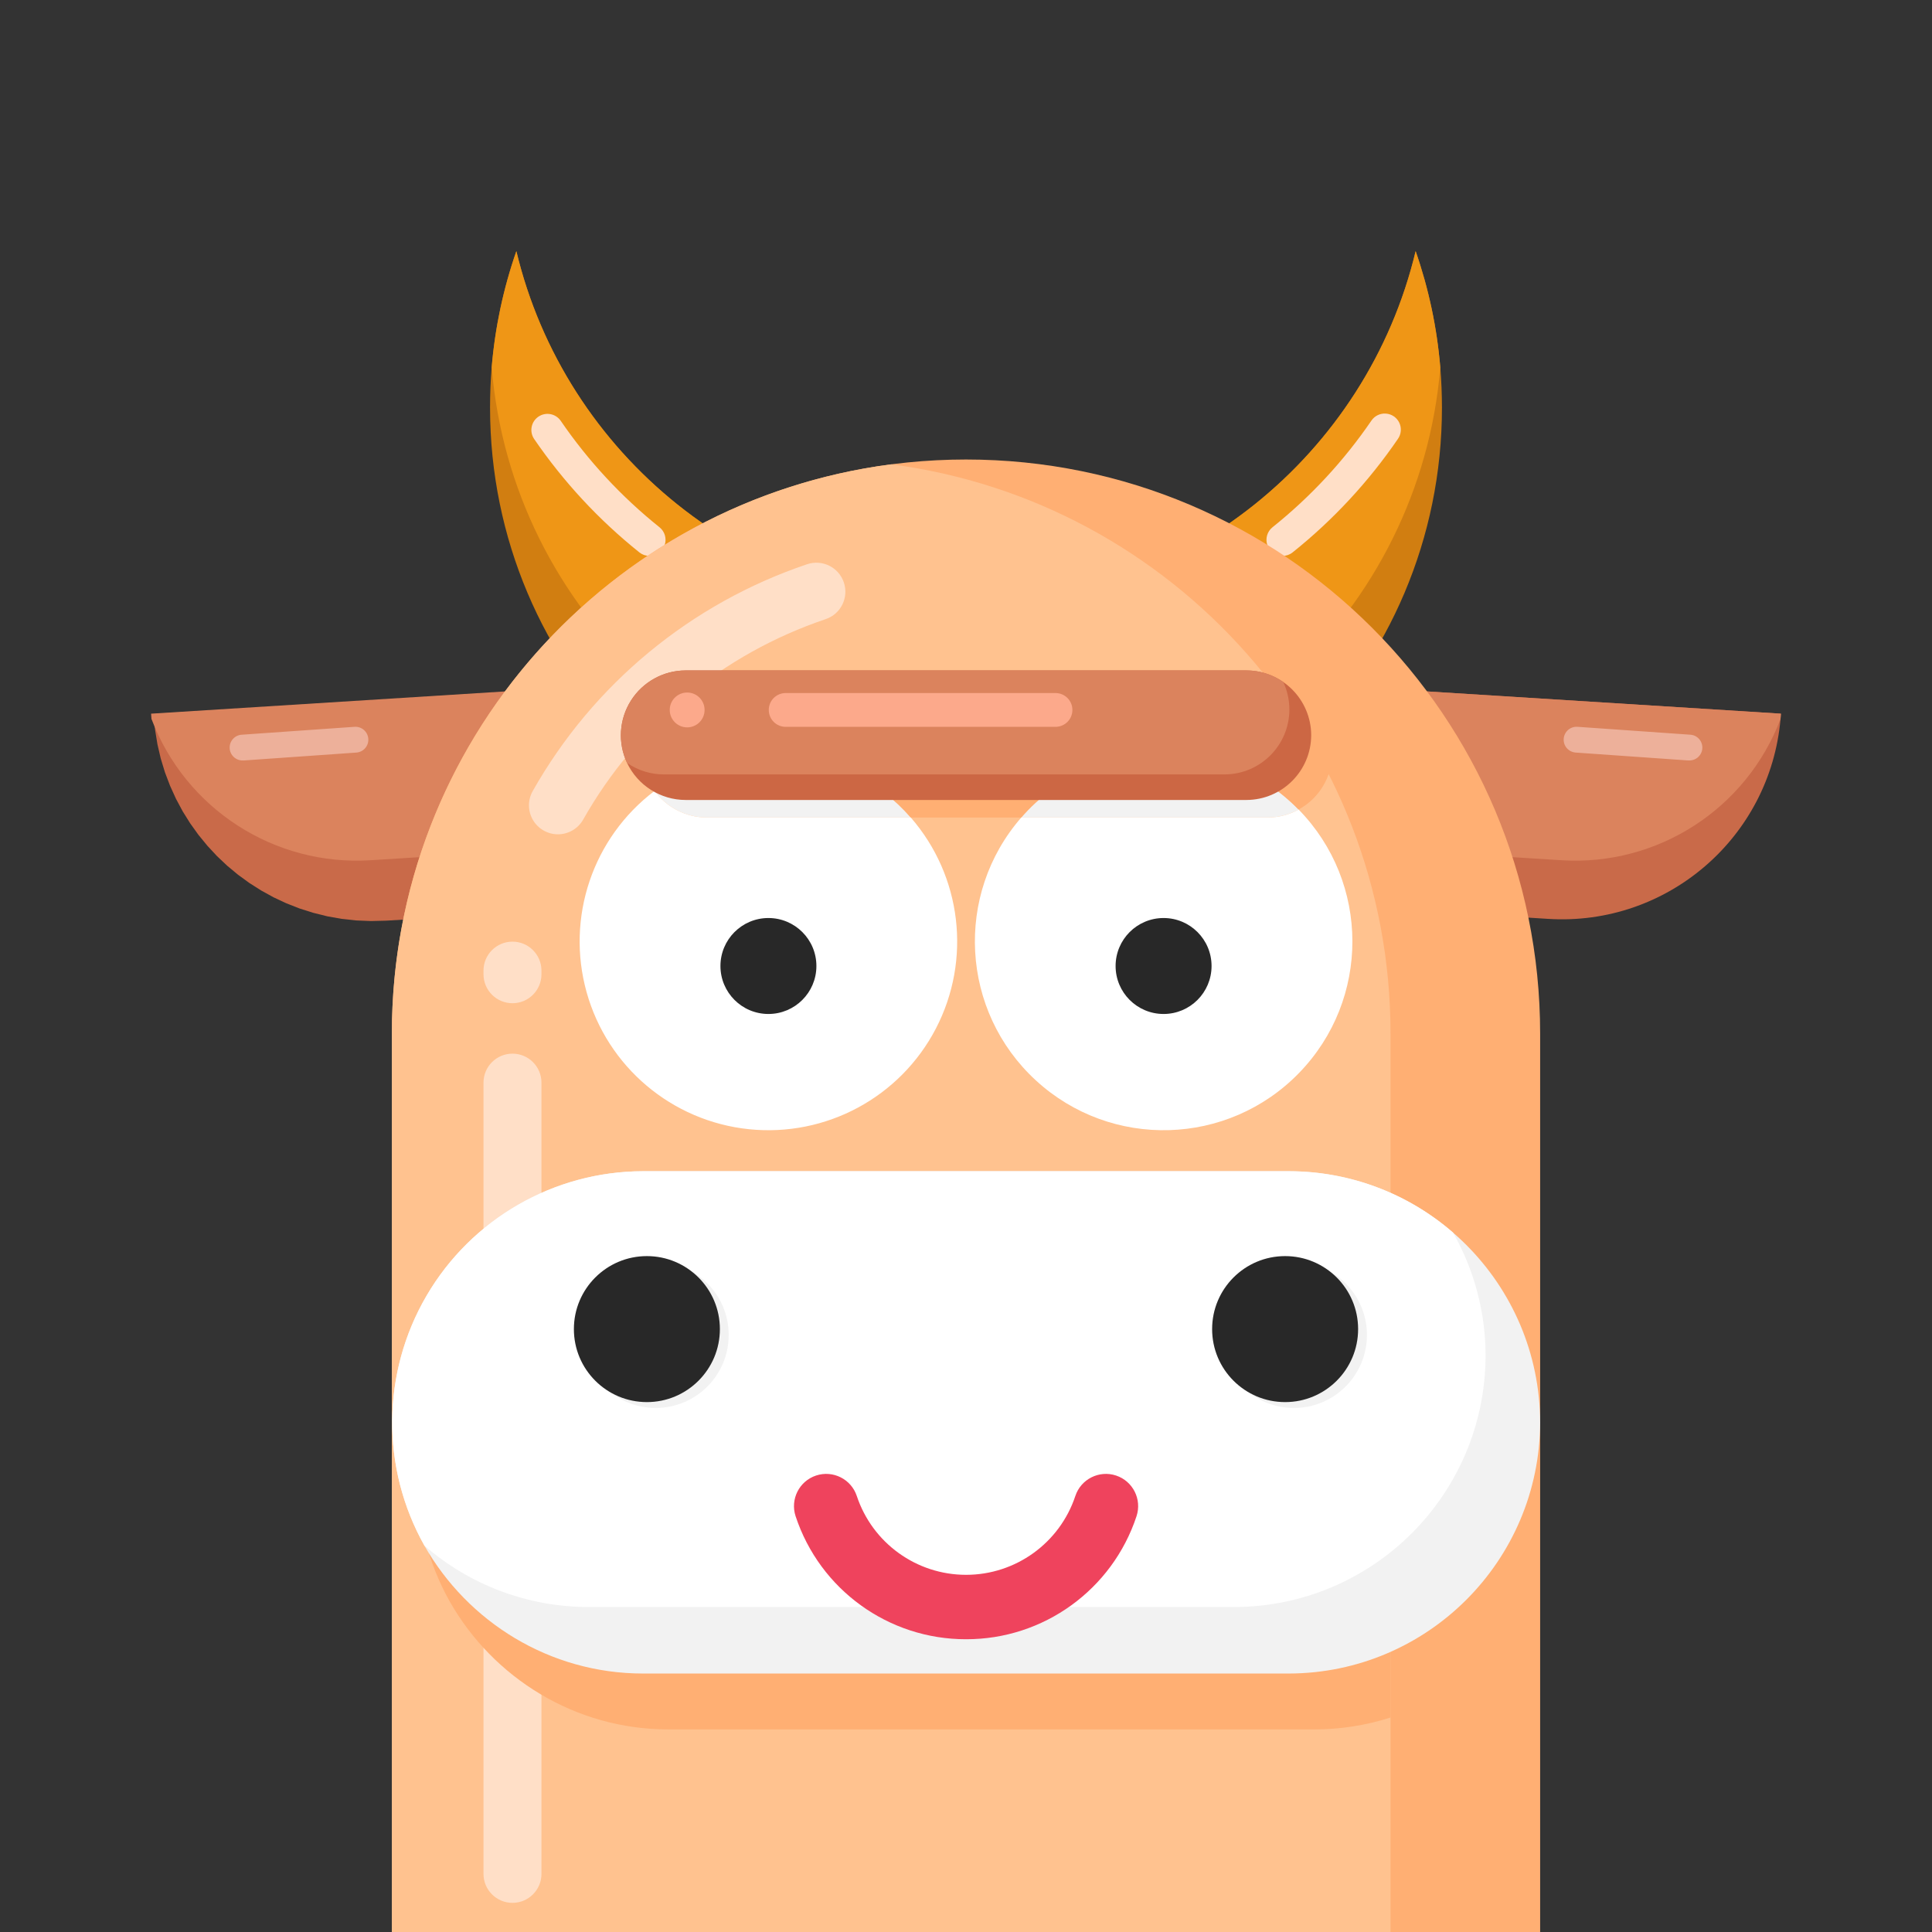 <?xml version="1.0" standalone="no"?><!DOCTYPE svg PUBLIC "-//W3C//DTD SVG 1.1//EN" "http://www.w3.org/Graphics/SVG/1.1/DTD/svg11.dtd"><svg height="1200" node-id="1" sillyvg="true" template-height="1200" template-width="1200" version="1.1" viewBox="0 0 1200 1200" width="1200" xmlns="http://www.w3.org/2000/svg" xmlns:xlink="http://www.w3.org/1999/xlink"><rect x="0" y="0" width="1200" height="1200" fill="#333333" stroke="none"/><defs node-id="43"></defs><g node-id="121"><path d="M 0.00 0.00 L 1200.00 0.00 L 1200.00 1200.00 L 0.00 1200.00 Z" fill="#256ae5" fill-opacity="0" fill-rule="nonzero" group-id="1" node-id="46" stroke="none" target-height="1200" target-width="1200" target-x="0" target-y="0"></path></g><g node-id="122"><path d="M 1106.16 443.27 L 1106.16 443.27 C 1106.09 444.36 1106.01 445.45 1105.92 446.53 C 1099.50 520.25 1035.43 575.38 961.58 570.73 L 838.53 563.00 L 847.09 427.00 L 853.09 427.38 Z" fill="#c96a49" fill-rule="nonzero" group-id="2" node-id="50" stroke="none" target-height="148.38" target-width="267.63" target-x="838.53" target-y="427"></path><g node-id="123"><path d="M 95.40 443.73 L 95.40 443.73 L 95.40 443.73 L 354.98 428.15 L 354.98 428.15 L 363.16 564.44 L 363.16 564.44 L 239.87 571.84 L 230.42 572.08 L 221.20 571.70 L 212.18 570.72 L 203.35 569.15 L 194.60 566.98 L 186.13 564.30 L 177.93 561.09 L 169.96 557.36 L 162.25 553.12 L 154.87 548.43 L 147.83 543.30 L 141.10 537.71 L 134.74 531.70 L 128.81 525.32 L 123.27 518.56 L 118.14 511.40 L 113.48 503.94 L 109.32 496.18 L 105.64 488.09 L 102.44 479.67 L 99.83 471.09 L 97.78 462.25 L 96.30 453.14 L 95.40 443.73 Z" fill="#c96a49" fill-rule="nonzero" group-id="2,3" node-id="54" stroke="none" target-height="143.923" target-width="267.757" target-x="95.402" target-y="428.154"></path></g><path d="M 895.62 253.11 C 895.62 416.38 763.27 548.74 600.00 548.74 C 436.73 548.74 304.38 416.38 304.38 253.11 C 304.38 244.72 304.71 236.42 305.38 228.21 C 307.44 203.59 312.60 179.33 320.72 156.00 C 350.90 282.26 464.48 376.15 600.00 376.15 C 735.52 376.15 849.10 282.26 879.28 156.00 C 887.39 179.34 892.54 203.60 894.59 228.22 C 895.27 236.42 895.61 244.72 895.62 253.11 Z" fill="#d17e11" fill-rule="nonzero" group-id="2" node-id="57" stroke="none" target-height="392.74" target-width="591.24" target-x="304.38" target-y="156"></path><path d="M 894.59 228.21 C 882.00 379.86 754.90 499.00 600.00 499.00 C 445.10 499.00 318.00 379.86 305.41 228.21 C 307.46 203.59 312.61 179.33 320.72 156.00 C 350.90 282.26 464.48 376.15 600.00 376.15 C 735.52 376.15 849.10 282.26 879.28 156.00 C 887.39 179.33 892.54 203.59 894.59 228.21 Z" fill="#ef9616" fill-rule="nonzero" group-id="2" node-id="59" stroke="none" target-height="343" target-width="589.18" target-x="305.41" target-y="156"></path><path d="M 403.37 345.29 C 401.10 345.30 398.90 344.52 397.13 343.10 C 371.96 322.97 349.92 299.21 331.73 272.61 C 328.69 268.06 329.88 261.90 334.40 258.81 C 338.92 255.72 345.08 256.83 348.23 261.31 C 365.31 286.28 386.00 308.58 409.62 327.48 C 412.94 330.13 414.22 334.59 412.81 338.60 C 411.40 342.61 407.62 345.29 403.37 345.29 Z" fill="#ffdfc7" fill-rule="nonzero" group-id="2" node-id="61" stroke="none" target-height="89.578" target-width="85.525" target-x="328.692" target-y="255.717"></path><path d="M 796.63 345.29 C 792.38 345.29 788.60 342.61 787.19 338.60 C 785.78 334.59 787.06 330.13 790.38 327.48 C 814.00 308.58 834.69 286.28 851.77 261.31 C 853.77 258.31 857.22 256.62 860.82 256.89 C 864.41 257.15 867.58 259.32 869.13 262.58 C 870.67 265.83 870.34 269.66 868.27 272.61 C 850.08 299.21 828.04 322.97 802.87 343.10 C 801.10 344.52 798.90 345.30 796.63 345.29 Z" fill="#ffdfc7" fill-rule="nonzero" group-id="2" node-id="63" stroke="none" target-height="88.672" target-width="84.885" target-x="785.783" target-y="256.623"></path><path d="M 1106.16 443.27 L 1106.16 443.27 C 1106.09 444.36 1106.01 445.45 1105.92 446.53 C 1084.73 502.46 1029.56 538.06 969.86 534.31 L 846.81 526.57 L 853.05 427.35 Z" fill="#db835d" fill-rule="nonzero" group-id="2" node-id="65" stroke="none" target-height="110.708" target-width="259.35" target-x="846.81" target-y="427.35"></path><path d="M 93.84 443.27 L 93.84 443.27 C 93.91 444.36 93.99 445.45 94.08 446.53 C 115.27 502.46 170.44 538.06 230.14 534.31 L 353.19 526.57 L 347.00 427.36 Z" fill="#db835d" fill-rule="nonzero" group-id="2" node-id="67" stroke="none" target-height="110.698" target-width="259.35" target-x="93.84" target-y="427.36"></path><path d="M 600.00 285.41 L 600.00 285.41 C 796.94 285.41 956.60 445.06 956.61 642.00 L 956.61 1200.00 L 956.61 1200.00 L 243.39 1200.00 L 243.39 1200.00 L 243.39 642.00 C 243.40 445.06 403.06 285.41 600.00 285.41 Z" fill="#ffaf73" fill-rule="nonzero" group-id="2" node-id="69" stroke="none" target-height="914.59" target-width="713.22" target-x="243.39" target-y="285.41"></path><path d="M 863.68 642.00 L 863.68 1200.00 L 243.39 1200.00 L 243.39 642.00 C 243.39 460.81 378.54 311.17 553.54 288.40 C 728.53 311.18 863.68 460.82 863.68 642.00 Z" fill="#ffc28f" fill-rule="nonzero" group-id="2" node-id="71" stroke="none" target-height="911.6" target-width="620.29" target-x="243.39" target-y="288.4"></path><path d="M 318.31 1181.90 C 308.37 1181.90 300.31 1173.84 300.31 1163.90 L 300.31 672.44 C 300.31 662.50 308.37 654.44 318.31 654.44 C 328.25 654.44 336.31 662.50 336.31 672.44 L 336.31 1163.90 C 336.31 1173.84 328.25 1181.90 318.31 1181.90 Z" fill="#ffdfc7" fill-rule="nonzero" group-id="2" node-id="73" stroke="none" target-height="527.46" target-width="36" target-x="300.31" target-y="654.44"></path><path d="M 806.58 502.83 C 783.71 479.41 752.09 466.62 719.37 467.56 C 686.64 468.50 655.80 483.07 634.31 507.76 L 787.31 507.76 C 794.05 507.77 800.68 506.07 806.58 502.83 Z" fill="#f2f2f2" fill-rule="nonzero" group-id="2" node-id="75" stroke="none" target-height="41.149" target-width="172.27" target-x="634.31" target-y="466.622"></path><path d="M 477.28 467.51 C 451.75 467.47 426.92 475.80 406.58 491.23 C 414.14 501.59 426.18 507.73 439.00 507.76 L 565.69 507.76 C 543.45 482.17 511.19 467.48 477.28 467.51 Z" fill="#f2f2f2" fill-rule="nonzero" group-id="2" node-id="77" stroke="none" target-height="40.292" target-width="159.11" target-x="406.58" target-y="467.468"></path><path d="M 722.72 467.51 C 754.30 467.47 784.55 480.21 806.58 502.83 C 809.95 500.98 813.05 498.66 815.77 495.94 C 827.25 484.43 830.67 467.15 824.46 452.13 C 818.24 437.11 803.60 427.30 787.35 427.27 L 439.00 427.27 C 423.81 427.19 409.88 435.70 403.01 449.25 C 396.14 462.80 397.52 479.07 406.57 491.27 C 455.71 454.11 525.23 461.33 565.68 507.80 L 634.30 507.80 C 656.54 482.19 688.80 467.49 722.72 467.51 Z" fill="#ffaf73" fill-rule="nonzero" group-id="2" node-id="79" stroke="none" target-height="80.61" target-width="434.531" target-x="396.144" target-y="427.19"></path><path d="M 806.58 502.83 C 800.69 506.07 794.07 507.76 787.35 507.76 L 634.35 507.76 C 592.63 555.66 596.65 628.08 643.41 671.07 C 690.18 714.06 762.68 711.99 806.91 666.39 C 851.14 620.80 851.01 548.27 806.62 502.83 Z" fill="#ffffff" fill-rule="nonzero" group-id="2" node-id="81" stroke="none" target-height="211.233" target-width="258.513" target-x="592.629" target-y="502.83"></path><path d="M 406.58 491.23 C 368.16 520.27 351.41 569.85 364.34 616.24 C 377.28 662.63 417.26 696.39 465.16 701.37 C 513.06 706.34 559.13 681.52 581.33 638.78 C 603.52 596.04 597.32 544.08 565.69 507.76 L 439.00 507.76 C 426.18 507.73 414.14 501.59 406.58 491.23 Z" fill="#ffffff" fill-rule="nonzero" group-id="2" node-id="83" stroke="none" target-height="215.115" target-width="252.108" target-x="351.411" target-y="491.23"></path><path d="M 863.68 769.54 L 863.68 1066.77 C 848.38 1071.69 832.41 1074.18 816.34 1074.17 L 415.14 1074.17 C 357.14 1074.17 306.22 1042.06 279.35 994.73 C 252.21 946.44 252.70 887.39 280.63 839.55 C 308.56 791.72 359.75 762.27 415.14 762.16 L 816.34 762.16 C 832.41 762.15 848.38 764.64 863.68 769.54 Z" fill="#ffaf73" fill-rule="nonzero" group-id="2" node-id="85" stroke="none" target-height="312.034" target-width="611.465" target-x="252.215" target-y="762.15"></path><path d="M 346.54 518.20 C 340.14 518.20 334.21 514.79 330.99 509.26 C 327.77 503.72 327.73 496.89 330.89 491.32 C 368.39 424.95 429.09 374.78 501.33 350.45 C 510.75 347.28 520.96 352.34 524.13 361.77 C 527.31 371.19 522.24 381.40 512.82 384.57 C 448.98 406.07 395.35 450.41 362.22 509.06 C 359.02 514.71 353.03 518.20 346.54 518.20 Z" fill="#ffdfc7" fill-rule="nonzero" group-id="2" node-id="87" stroke="none" target-height="170.927" target-width="199.578" target-x="327.73" target-y="347.277"></path><path d="M 318.31 623.12 C 308.37 623.12 300.31 615.06 300.31 605.12 L 300.31 602.87 C 300.31 592.93 308.37 584.87 318.31 584.87 C 328.25 584.87 336.31 592.93 336.31 602.87 L 336.31 605.12 C 336.31 615.06 328.25 623.12 318.31 623.12 Z" fill="#ffdfc7" fill-rule="nonzero" group-id="2" node-id="89" stroke="none" target-height="38.25" target-width="36" target-x="300.31" target-y="584.87"></path><path d="M 507.08 600.00 C 507.08 616.46 493.74 629.80 477.28 629.80 C 460.82 629.80 447.48 616.46 447.48 600.00 C 447.48 583.54 460.82 570.20 477.28 570.20 C 493.74 570.20 507.08 583.54 507.08 600.00 Z" fill="#282828" fill-rule="nonzero" group-id="2" node-id="91" stroke="none" target-height="59.6" target-width="59.6" target-x="447.48" target-y="570.2"></path><path d="M 752.52 600.00 C 752.52 616.46 739.18 629.80 722.72 629.80 C 706.26 629.80 692.92 616.46 692.92 600.00 C 692.92 583.54 706.26 570.20 722.72 570.20 C 739.18 570.20 752.52 583.54 752.52 600.00 Z" fill="#282828" fill-rule="nonzero" group-id="2" node-id="93" stroke="none" target-height="59.6" target-width="59.6" target-x="692.92" target-y="570.2"></path><path d="M 956.61 883.46 C 956.35 969.51 886.66 1039.20 800.61 1039.46 L 399.40 1039.46 C 341.40 1039.46 290.48 1007.35 263.61 960.02 C 236.48 911.73 236.97 852.68 264.90 804.85 C 292.83 757.02 344.01 727.57 399.40 727.46 L 800.60 727.46 C 886.65 727.71 956.35 797.41 956.60 883.46 Z" fill="#f2f2f2" fill-rule="nonzero" group-id="2" node-id="95" stroke="none" target-height="312" target-width="720.13" target-x="236.48" target-y="727.46"></path><path d="M 922.72 842.15 C 922.47 928.20 852.77 997.90 766.72 998.15 L 365.52 998.15 C 328.06 998.15 291.86 984.60 263.61 960.00 C 236.49 911.71 236.99 852.67 264.91 804.84 C 292.84 757.02 344.02 727.57 399.40 727.46 L 800.60 727.46 C 838.05 727.46 874.24 741.00 902.50 765.58 C 915.77 788.92 922.74 815.30 922.72 842.15 Z" fill="#ffffff" fill-rule="nonzero" group-id="2" node-id="97" stroke="none" target-height="270.69" target-width="686.25" target-x="236.49" target-y="727.46"></path><path d="M 452.61 829.17 C 452.61 854.21 432.31 874.51 407.27 874.51 C 382.23 874.51 361.93 854.21 361.93 829.17 C 361.93 804.13 382.23 783.83 407.27 783.83 C 432.31 783.83 452.61 804.13 452.61 829.17 Z" fill="#f2f2f2" fill-rule="nonzero" group-id="2" node-id="99" stroke="none" target-height="90.68" target-width="90.68" target-x="361.93" target-y="783.83"></path><path d="M 849.03 829.17 C 849.03 854.21 828.73 874.51 803.69 874.51 C 778.65 874.51 758.35 854.21 758.35 829.17 C 758.35 804.13 778.65 783.83 803.69 783.83 C 828.73 783.83 849.03 804.13 849.03 829.17 Z" fill="#f2f2f2" fill-rule="nonzero" group-id="2" node-id="101" stroke="none" target-height="90.68" target-width="90.68" target-x="758.35" target-y="783.83"></path><path d="M 814.41 456.63 C 814.35 478.83 796.37 496.81 774.17 496.88 L 425.83 496.88 C 410.30 496.84 396.16 487.90 389.48 473.88 C 383.61 461.42 384.51 446.82 391.88 435.17 C 399.25 423.53 412.05 416.46 425.83 416.43 L 774.17 416.43 C 796.37 416.49 814.35 434.47 814.41 456.67 Z" fill="#cc6744" fill-rule="nonzero" group-id="2" node-id="103" stroke="none" target-height="80.45" target-width="430.803" target-x="383.607" target-y="416.43"></path><path d="M 800.86 440.73 C 800.81 462.94 782.82 480.94 760.61 481.00 L 412.28 481.00 C 404.13 481.00 396.17 478.51 389.48 473.86 C 383.61 461.40 384.51 446.80 391.88 435.15 C 399.25 423.51 412.05 416.44 425.83 416.41 L 774.17 416.41 C 782.33 416.40 790.30 418.88 797.00 423.53 C 799.55 428.90 800.87 434.78 800.86 440.73 Z" fill="#db835d" fill-rule="nonzero" group-id="2" node-id="105" stroke="none" target-height="64.607" target-width="417.262" target-x="383.607" target-y="416.395"></path><path d="M 447.13 825.53 C 447.13 850.57 426.83 870.87 401.79 870.87 C 376.75 870.87 356.45 850.57 356.45 825.53 C 356.45 800.49 376.75 780.19 401.79 780.19 C 426.83 780.19 447.13 800.49 447.13 825.53 Z" fill="#282828" fill-rule="nonzero" group-id="2" node-id="107" stroke="none" target-height="90.68" target-width="90.68" target-x="356.45" target-y="780.19"></path><path d="M 843.55 825.53 C 843.55 850.57 823.25 870.87 798.21 870.87 C 773.17 870.87 752.87 850.57 752.87 825.53 C 752.87 800.49 773.17 780.19 798.21 780.19 C 823.25 780.19 843.55 800.49 843.55 825.53 Z" fill="#282828" fill-rule="nonzero" group-id="2" node-id="109" stroke="none" target-height="90.68" target-width="90.68" target-x="752.87" target-y="780.19"></path><path d="M 600.00 1018.16 C 551.93 1018.22 509.25 987.42 494.17 941.77 C 490.70 931.28 496.39 919.95 506.88 916.48 C 517.37 913.01 528.70 918.70 532.17 929.19 C 541.89 958.43 569.23 978.15 600.04 978.15 C 630.85 978.15 658.19 958.43 667.91 929.19 C 671.38 918.70 682.71 913.01 693.20 916.48 C 703.69 919.95 709.38 931.28 705.91 941.77 C 690.82 987.44 648.10 1018.26 600.00 1018.16 Z" fill="#ef435d" fill-rule="nonzero" group-id="2" node-id="111" stroke="none" target-height="105.252" target-width="218.688" target-x="490.696" target-y="913.006"></path><path d="M 150.92 472.33 C 146.50 472.48 142.80 469.02 142.65 464.61 C 142.49 460.19 145.95 456.48 150.37 456.33 L 220.20 451.44 C 224.62 451.13 228.45 454.46 228.76 458.88 C 229.07 463.30 225.74 467.13 221.32 467.44 L 151.49 472.34 Z" fill="#edb09a" fill-rule="nonzero" group-id="2" node-id="113" stroke="none" target-height="21.351" target-width="86.576" target-x="142.493" target-y="451.131"></path><path d="M 1049.08 472.33 L 1048.52 472.33 L 978.68 467.43 C 974.26 467.12 970.93 463.29 971.24 458.87 C 971.55 454.45 975.38 451.12 979.80 451.43 L 1049.63 456.32 C 1054.05 456.47 1057.51 460.18 1057.35 464.60 C 1057.20 469.01 1053.50 472.47 1049.08 472.32 Z" fill="#edb09a" fill-rule="nonzero" group-id="2" node-id="115" stroke="none" target-height="21.351" target-width="86.576" target-x="970.931" target-y="451.121"></path><path d="M 437.63 440.96 C 437.63 446.94 432.79 451.78 426.81 451.78 C 420.83 451.78 415.99 446.94 415.99 440.96 C 415.99 434.98 420.83 430.14 426.81 430.14 C 432.79 430.14 437.63 434.98 437.63 440.96 Z" fill="#fca98b" fill-rule="nonzero" group-id="2" node-id="117" stroke="none" target-height="21.64" target-width="21.64" target-x="415.99" target-y="430.14"></path><path d="M 655.59 451.46 L 488.00 451.46 C 482.20 451.46 477.50 446.76 477.50 440.96 C 477.50 435.16 482.20 430.46 488.00 430.46 L 655.59 430.46 C 661.39 430.46 666.09 435.16 666.09 440.96 C 666.09 446.76 661.39 451.46 655.59 451.46 Z" fill="#fca98b" fill-rule="nonzero" group-id="2" node-id="119" stroke="none" target-height="21" target-width="188.59" target-x="477.5" target-y="430.46"></path></g></svg>